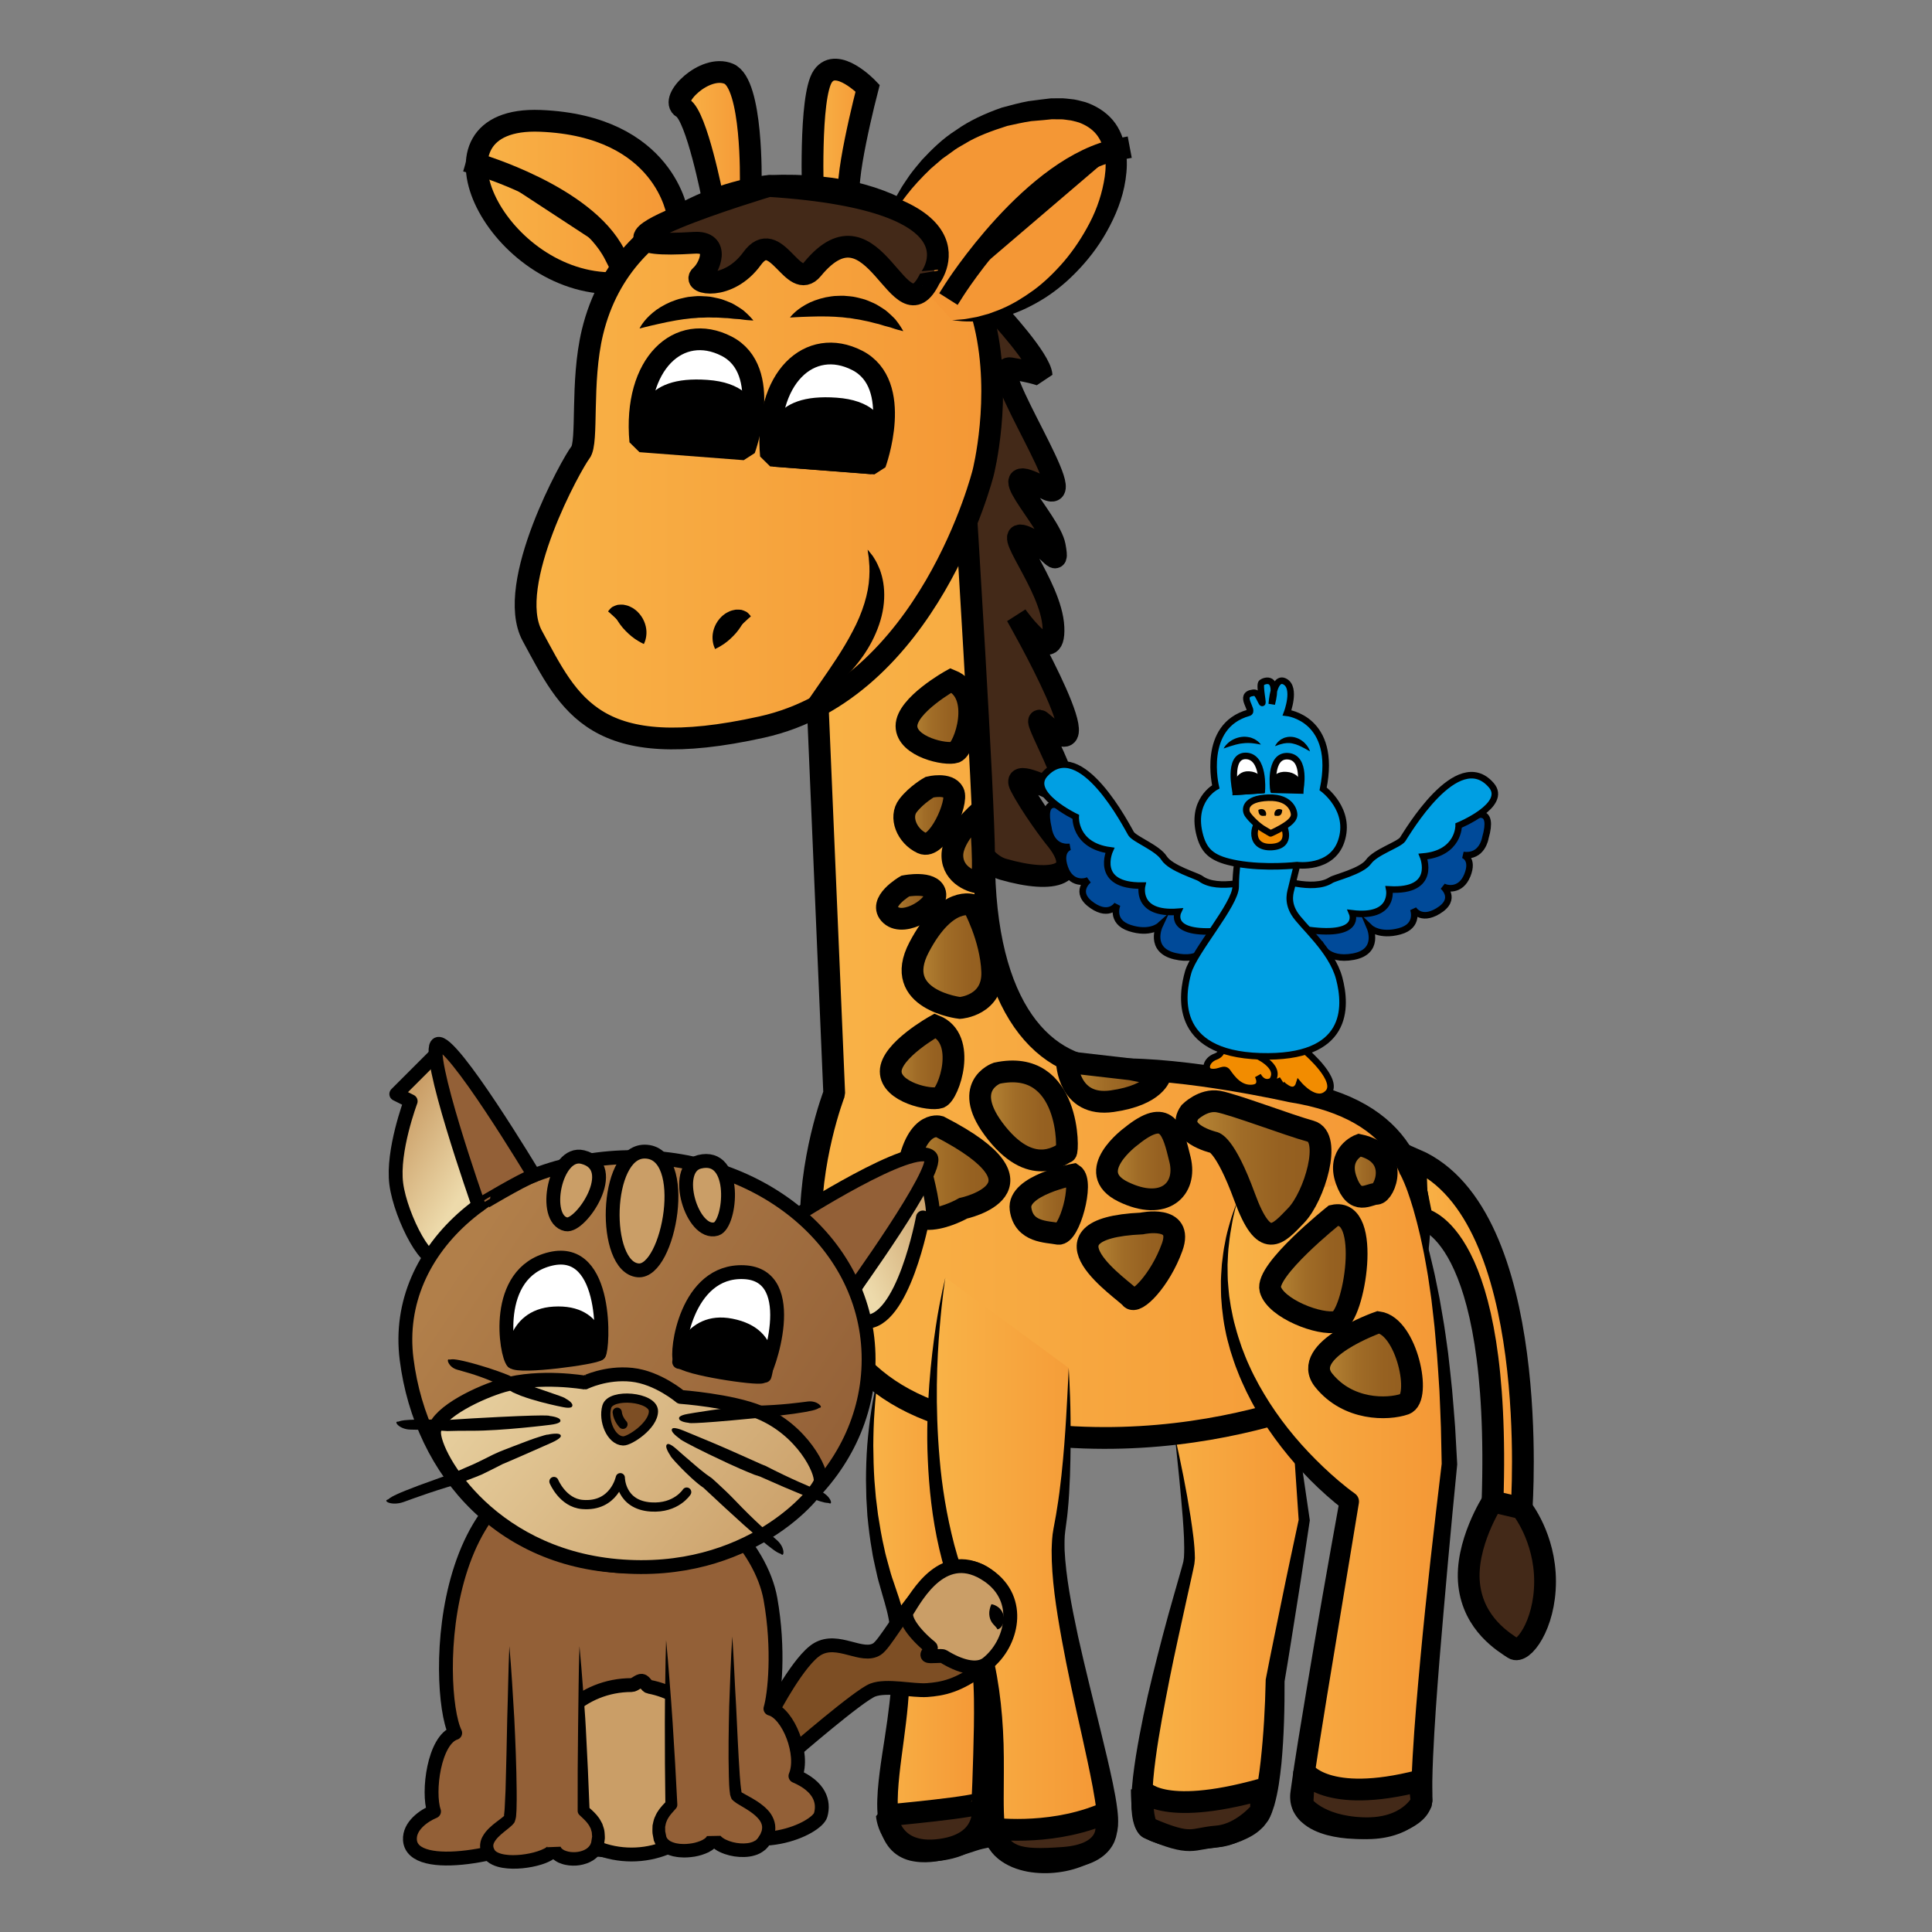 <?xml version="1.0" encoding="utf-8"?>
<!-- Generator: Adobe Illustrator 16.0.0, SVG Export Plug-In . SVG Version: 6.00 Build 0)  -->
<!DOCTYPE svg PUBLIC "-//W3C//DTD SVG 1.1//EN" "http://www.w3.org/Graphics/SVG/1.1/DTD/svg11.dtd">
<svg version="1.1" id="Calque_1" xmlns="http://www.w3.org/2000/svg" xmlns:xlink="http://www.w3.org/1999/xlink" x="0px" y="0px"
	 width="250px" height="250px" viewBox="0 0 250 250" enable-background="new 0 0 250 250" xml:space="preserve">
<rect x="0" y="0" width="250" height="250" fill="#808080" stroke="none"/>
<g>
	<g>
		<linearGradient id="SVGID_1_" gradientUnits="userSpaceOnUse" x1="183.15" y1="172.607" x2="197.061" y2="172.607">
			<stop  offset="0" style="stop-color:#F9B347"/>
			<stop  offset="1" style="stop-color:#F49735"/>
		</linearGradient>
		<path fill="url(#SVGID_1_)" stroke="#000000" stroke-width="2.817" stroke-miterlimit="10" d="M196.894,195.169
			c0,0,2.723-37.99-13.743-45.122l0.148,4.171l0.708,3.479c0,0,10.293,1.473,9.126,36.587"/>
		
			<path fill="#432918" stroke="#000000" stroke-width="2.817" stroke-linecap="square" stroke-linejoin="bevel" stroke-miterlimit="10" d="
			M193.133,194.284c0,0-3.592,5.552-3.027,10.738c0.565,5.186,4.584,7.52,5.751,8.298c1.168,0.778,4.073-2.982,4.073-8.687
			c0-5.705-3.036-9.465-3.036-9.465L193.133,194.284z"/>
		<g>
			<linearGradient id="SVGID_2_" gradientUnits="userSpaceOnUse" x1="147.746" y1="209.389" x2="168.765" y2="209.389">
				<stop  offset="0" style="stop-color:#F9B347"/>
				<stop  offset="1" style="stop-color:#F49735"/>
			</linearGradient>
			<path fill="url(#SVGID_2_)" d="M152.032,185.834c0,0,2.333,13.743,1.815,16.337c-0.52,2.593-8.816,32.246-5.186,34.405
				c3.631,2.158,12.187,1.639,14.262-1.732c2.074-3.371,2.074-17.374,2.074-17.374l3.767-20.745l-1.691-15.817"/>
			<path d="M152.032,185.834c0.777,3.448,1.479,6.913,2.027,10.417c0.257,1.764,0.536,3.488,0.561,5.372
				c-0.021,0.255-0.034,0.523-0.072,0.77l-0.136,0.672l-0.284,1.3l-0.574,2.584c-0.748,3.445-1.532,6.877-2.215,10.324
				c-0.67,3.447-1.355,6.893-1.81,10.338c-0.227,1.717-0.401,3.445-0.428,5.106c-0.013,0.818,0.023,1.655,0.172,2.29
				c0.056,0.305,0.231,0.538,0.142,0.427l-0.026-0.021l-0.096-0.05l0.148,0.074l0.296,0.148l0.293,0.146l0.234,0.078
				c0.582,0.235,1.445,0.416,2.208,0.527c0.796,0.096,1.608,0.157,2.423,0.128c1.624-0.03,3.263-0.301,4.688-0.837
				c0.686-0.284,1.368-0.622,1.78-1.06c0.14-0.095,0.176-0.223,0.277-0.324l0.067-0.079l0.035-0.04
				c0.055-0.097-0.066,0.122-0.05,0.092l0.009-0.019l0.019-0.037l0.146-0.297c0.241-0.432,0.267-0.7,0.389-1.019
				c0.439-1.493,0.682-3.25,0.873-4.948c0.381-3.433,0.579-6.951,0.65-10.427l0.003-0.13l0.017-0.088
				c0.662-3.452,1.394-6.891,2.088-10.336c0.693-3.445,1.453-6.879,2.176-10.319l-0.007,0.204l-0.539-7.941
				c-0.168-2.648-0.315-5.299-0.441-7.952c0.438,2.619,0.854,5.241,1.25,7.865l1.153,7.876l0.012,0.079l-0.02,0.125
				c-0.532,3.475-1.028,6.956-1.59,10.426c-0.562,3.47-1.084,6.945-1.679,10.409l0.02-0.218c0.013,3.58-0.07,7.122-0.403,10.711
				c-0.194,1.804-0.397,3.567-0.932,5.47c-0.169,0.513-0.356,1.108-0.549,1.449l-0.144,0.299l-0.018,0.037l-0.009,0.019
				c0.011-0.018-0.118,0.213-0.072,0.126l-0.066,0.092l-0.135,0.183c-0.188,0.229-0.358,0.51-0.576,0.682
				c-0.825,0.84-1.773,1.291-2.699,1.688c-1.871,0.732-3.774,1.014-5.674,1.031c-1.922-0.002-3.757-0.153-5.771-0.927l-0.386-0.152
				l-0.297-0.151l-0.294-0.151l-0.147-0.075c0.013,0.008-0.16-0.089-0.107-0.062l-0.041-0.027l-0.082-0.058l-0.159-0.121
				c-0.758-0.702-0.881-1.354-1.036-1.894c-0.236-1.09-0.237-2.033-0.222-2.975c0.057-1.868,0.306-3.651,0.581-5.425
				c0.577-3.537,1.31-7.011,2.164-10.453c0.85-3.441,1.741-6.867,2.722-10.263l0.728-2.547l0.358-1.268l0.165-0.617
				c0.038-0.187,0.051-0.36,0.082-0.543c0.099-1.647-0.031-3.44-0.156-5.18C152.767,192.862,152.407,189.348,152.032,185.834z"/>
		</g>
		<g>
			<linearGradient id="SVGID_3_" gradientUnits="userSpaceOnUse" x1="112.565" y1="208.828" x2="127.34" y2="208.828">
				<stop  offset="0" style="stop-color:#F9B347"/>
				<stop  offset="1" style="stop-color:#F49735"/>
			</linearGradient>
			<path fill="url(#SVGID_3_)" d="M113.654,178.054c0,0-3.306,14.301,1.603,28.56c4.084,11.863-2.9,25.768,0.602,31.256
				c2.352,3.688,8.954,0.402,11.02,0c0,0,1.038-18.325,0-22.732c-1.035-4.408,0.462-35.008,0.462-35.008"/>
			<path d="M113.654,178.054c-0.244,1.49-0.389,2.992-0.486,4.493c-0.115,1.5-0.152,3.004-0.165,4.504
				c0.013,1.501,0.049,2.998,0.146,4.491l0.189,2.233l0.276,2.221c0.233,1.473,0.472,2.941,0.813,4.388
				c0.139,0.73,0.355,1.44,0.546,2.156c0.186,0.718,0.39,1.429,0.643,2.125c0.456,1.387,1.006,2.83,1.356,4.403
				c0.351,1.532,0.557,3.09,0.654,4.645c0.193,3.113-0.023,6.207-0.393,9.232c-0.35,3.022-0.865,6.015-1.032,8.905
				c-0.08,1.436-0.045,2.863,0.278,4.06c0.164,0.604,0.387,1.109,0.751,1.525c0.238,0.269,0.671,0.556,1.179,0.666
				c1.049,0.26,2.442,0.064,3.792-0.287c0.683-0.174,1.372-0.393,2.075-0.626c0.725-0.233,1.374-0.479,2.332-0.693l-1.13,1.295
				c0.282-4.78,0.453-9.591,0.543-14.367c0.03-2.378,0.045-4.793-0.172-7.06l-0.268-1.748c-0.087-0.726-0.097-1.291-0.122-1.926
				c-0.036-1.233-0.031-2.448-0.018-3.663c0.041-2.425,0.103-4.84,0.233-7.252c0.124-2.411,0.252-4.82,0.417-7.227
				c0.34-4.813,0.719-9.621,1.246-14.419c0.07,4.825,0.064,9.645,0.095,14.461c0.012,4.814,0.039,9.633,0.16,14.418
				c0.04,1.194,0.087,2.388,0.173,3.561c0.043,0.566,0.101,1.205,0.171,1.674c0.015,0.213,0.113,0.6,0.147,0.823
				c0.06,0.329,0.133,0.669,0.178,0.991c0.308,2.524,0.346,4.937,0.383,7.373c0.034,2.429-0.019,4.849-0.088,7.267
				c-0.071,2.419-0.163,4.828-0.284,7.252l-0.053,1.059l-1.077,0.236c-0.516,0.113-1.285,0.397-1.997,0.619
				c-0.731,0.233-1.483,0.465-2.265,0.656c-1.556,0.361-3.245,0.695-5.154,0.238c-0.955-0.246-1.895-0.745-2.63-1.635
				c-0.613-0.736-1.008-1.653-1.226-2.504c-0.446-1.731-0.391-3.367-0.287-4.934c0.249-3.133,0.83-6.089,1.23-9.052
				c0.404-2.955,0.727-5.897,0.639-8.818c-0.042-1.459-0.185-2.908-0.461-4.327c-0.254-1.386-0.737-2.788-1.141-4.292
				c-0.225-0.736-0.4-1.485-0.555-2.237c-0.161-0.752-0.347-1.497-0.453-2.257c-0.273-1.51-0.452-3.03-0.601-4.551l-0.136-2.286
				l-0.047-2.285c0.002-1.523,0.05-3.044,0.164-4.559C112.467,183.993,112.899,180.981,113.654,178.054z"/>
		</g>
		
			<path fill="#432918" stroke="#000000" stroke-width="2.817" stroke-linecap="square" stroke-linejoin="bevel" stroke-miterlimit="10" d="
			M129.095,40.523c0,0,5.558,5.96,5.687,8.063c0,0-0.771-0.378-4.03-0.928c-3.263-0.551,9.658,18.317,4.542,15.567
			c-8.056-4.331,0.597,4.093,1.192,7.42c0.598,3.326-0.473,0.243-3.694-1.151c-3.696-1.599,3.269,6.104,3.523,11.684
			c0.257,5.581-4.774-1.505-4.774-1.505s12.516,21.866,3.241,13.744c-1.985-1.737,5.564,10.553,1.887,8.95
			c-1.461-0.638-5.68-2.753-4.638-0.699c1.381,2.72,4.202,6.412,4.35,6.588c4.221,4.989,0.064,6.141-6.59,4.222
			c-6.651-1.919-9.465-22.771-9.465-22.771V65.273l7.035-27.761L129.095,40.523"/>
		<linearGradient id="SVGID_4_" gradientUnits="userSpaceOnUse" x1="104.836" y1="124.624" x2="183.674" y2="124.624">
			<stop  offset="0" style="stop-color:#F9B347"/>
			<stop  offset="1" style="stop-color:#F49735"/>
		</linearGradient>
		
			<path fill="url(#SVGID_4_)" stroke="#000000" stroke-width="2.817" stroke-linecap="square" stroke-linejoin="bevel" stroke-miterlimit="10" d="
			M104.836,68.364l3.112,73.126c0,0-13.484,34.749,16.337,42.269c29.822,7.52,53.42-5.705,53.42-5.705s18.93-32.154-10.632-36.822
			c0,0-13.74-3.112-22.818-2.854c-9.077,0.26-16.915-7.778-16.915-27.486c0-7.426-2.534-47.715-2.534-47.715"/>
		<g>
			<linearGradient id="SVGID_5_" gradientUnits="userSpaceOnUse" x1="120.644" y1="203.156" x2="143.34" y2="203.156">
				<stop  offset="0" style="stop-color:#F9B347"/>
				<stop  offset="1" style="stop-color:#F49735"/>
			</linearGradient>
			<path fill="url(#SVGID_5_)" d="M122.332,165.315c0,0-5.187,24.325,2.623,42.146c6.09,13.895,1.988,28.225,4.442,31.324
				c2.965,3.746,12.735,2.544,13.863-2.21c0.994-4.195-7.765-30.058-6.143-38.873c1.359-7.397,1.172-20.687,1.172-20.687"/>
			<path d="M122.332,165.315c0,0-0.394,2.337-0.735,6.452c-0.355,4.106-0.621,10.021-0.008,17.023
				c0.295,3.498,0.891,7.26,1.897,11.116c0.515,1.924,1.148,3.868,1.94,5.787c0.4,0.948,0.853,1.943,1.272,2.97
				c0.427,1.064,0.804,2.123,1.123,3.221c1.321,4.375,1.897,9.082,2.043,13.801c0.067,2.36,0.019,4.733,0.016,7.06
				c0.002,1.159,0.013,2.319,0.13,3.38c0.058,0.524,0.146,1.043,0.285,1.407c0.046,0.159,0.191,0.362,0.149,0.334l0.295,0.331
				c0.065,0.051,0.123,0.1,0.18,0.155c1.334,1.076,3.628,1.411,5.669,1.165c2.042-0.226,4.169-1.11,5.024-2.496
				c0.105-0.169,0.185-0.343,0.251-0.521l0.041-0.136l0.022-0.067l0.011-0.033c-0.039,0.198-0.006,0.024-0.013,0.055l0.059-0.421
				c-0.003-0.271-0.011-0.866-0.079-1.386c-0.12-1.071-0.307-2.185-0.509-3.285c-0.416-2.208-0.898-4.401-1.376-6.562
				c-0.971-4.317-1.904-8.515-2.632-12.539s-1.322-7.869-1.306-11.533c0.03-0.921,0.057-1.822,0.231-2.725
				c0.14-0.845,0.326-1.659,0.432-2.438c0.262-1.559,0.45-3.083,0.606-4.505c0.306-2.852,0.48-5.355,0.604-7.418
				c0.244-4.126,0.336-6.492,0.337-6.492c0,0,0.031,0.591,0.089,1.699c0.049,1.107,0.133,2.734,0.148,4.807
				c0.023,2.072,0.027,4.59-0.075,7.484c-0.06,1.451-0.127,2.982-0.298,4.626c-0.072,0.829-0.213,1.642-0.31,2.477
				c-0.114,0.772-0.1,1.615-0.086,2.464c0.167,3.435,0.887,7.192,1.732,11.131c0.871,3.942,1.924,8.081,2.968,12.394
				c0.526,2.156,1.058,4.354,1.534,6.618c0.231,1.138,0.459,2.284,0.599,3.503c0.067,0.626,0.131,1.188,0.078,2.074l-0.059,0.44
				l-0.029,0.162l-0.02,0.07l-0.041,0.141l-0.084,0.281c-0.129,0.369-0.294,0.724-0.493,1.052c-0.809,1.319-2.011,2.167-3.217,2.759
				c-1.223,0.575-2.502,0.923-3.801,1.084c-1.298,0.168-2.622,0.148-3.949-0.085c-1.319-0.255-2.674-0.727-3.86-1.709l-0.471-0.445
				l-0.292-0.334c-0.389-0.509-0.52-0.83-0.673-1.228c-0.266-0.749-0.351-1.41-0.423-2.057c-0.131-1.288-0.126-2.491-0.123-3.687
				c0.021-2.382,0.082-4.699,0.034-6.991c-0.048-4.575-0.509-9.049-1.667-13.194c-0.28-1.035-0.618-2.058-0.962-3.027
				c-0.369-1.003-0.777-1.985-1.174-3.016c-0.769-2.05-1.364-4.103-1.834-6.118c-0.933-4.036-1.317-7.927-1.473-11.5
				c-0.172-3.578-0.015-6.855,0.192-9.742c0.215-2.889,0.529-5.391,0.834-7.442c0.302-2.053,0.642-3.647,0.867-4.733
				C122.199,165.893,122.332,165.315,122.332,165.315z"/>
		</g>
		<g>
			<linearGradient id="SVGID_6_" gradientUnits="userSpaceOnUse" x1="158.424" y1="194.284" x2="187.559" y2="194.284">
				<stop  offset="0" style="stop-color:#F9B347"/>
				<stop  offset="1" style="stop-color:#F49735"/>
			</linearGradient>
			<path fill="url(#SVGID_6_)" d="M181.205,151.992c0,0,5.575,8.688,6.354,37.472c0,0-3.886,34.748-3.552,43.176
				c0.195,4.916-16.345,5.751-15.639-0.518c0.646-5.725,6.225-37.824,6.225-37.824s-22.3-15.727-14.521-38.805"/>
			<path d="M181.205,151.992c0.844,1.358,1.441,2.854,2.02,4.346c0.55,1.504,1.029,3.035,1.438,4.583
				c0.214,0.772,0.418,1.548,0.593,2.329c0.18,0.78,0.381,1.558,0.53,2.344l0.479,2.355l0.41,2.368
				c0.286,1.578,0.481,3.168,0.709,4.755c0.179,1.591,0.358,3.184,0.518,4.778c0.129,1.596,0.275,3.191,0.39,4.789l0.268,4.797
				c0.001,0.033,0.001,0.066-0.002,0.099l-0.004,0.04c-0.837,8.393-1.582,16.803-2.282,25.201
				c-0.334,4.199-0.647,8.404-0.834,12.589c-0.058,1.049-0.069,2.084-0.096,3.123c-0.016,0.521,0.011,1.019,0.01,1.529l0.004,0.84
				c-0.021,0.504-0.137,0.919-0.308,1.303c-0.351,0.775-0.897,1.309-1.431,1.721c-0.542,0.403-1.102,0.702-1.661,0.94
				c-1.121,0.478-2.249,0.747-3.38,0.924c-2.263,0.328-4.546,0.312-6.855-0.284c-1.145-0.322-2.34-0.78-3.396-1.772
				c-0.517-0.494-0.978-1.164-1.202-1.929c-0.118-0.379-0.171-0.773-0.178-1.152c-0.016-0.374,0.047-0.786,0.079-1.003
				c0.558-4.171,1.296-8.407,1.974-12.556c1.383-8.338,2.846-16.654,4.354-24.967l0.516,1.246c-0.817-0.606-1.516-1.204-2.237-1.839
				c-0.713-0.628-1.396-1.286-2.069-1.952c-1.332-1.347-2.578-2.774-3.74-4.268c-1.161-1.494-2.232-3.059-3.195-4.689
				c-0.481-0.815-0.925-1.652-1.339-2.505c-0.402-0.857-0.805-1.715-1.137-2.603c-0.362-0.875-0.645-1.781-0.934-2.681
				c-0.256-0.912-0.513-1.821-0.679-2.754c-0.196-0.924-0.307-1.865-0.412-2.801l-0.11-1.408c-0.024-0.47-0.018-0.941-0.027-1.411
				c-0.033-0.938,0.066-1.877,0.119-2.81c0.122-0.929,0.2-1.86,0.406-2.772c0.149-0.922,0.401-1.82,0.661-2.712
				c0.241-0.896,0.604-1.757,0.897-2.631c-0.206,0.904-0.477,1.787-0.625,2.697c-0.164,0.907-0.323,1.811-0.409,2.725
				c-0.135,0.907-0.142,1.825-0.192,2.735c0.018,0.912-0.012,1.825,0.09,2.73c0.044,0.453,0.071,0.906,0.128,1.356l0.208,1.345
				c0.169,0.89,0.342,1.779,0.597,2.647c0.229,0.874,0.506,1.733,0.801,2.586c0.323,0.843,0.637,1.688,1.028,2.502
				c0.36,0.826,0.789,1.622,1.215,2.415c0.438,0.788,0.906,1.558,1.389,2.319c0.978,1.515,2.056,2.965,3.218,4.345
				c1.16,1.382,2.41,2.688,3.714,3.932c0.655,0.617,1.318,1.228,2.006,1.805c0.678,0.571,1.403,1.155,2.081,1.635
				c0.408,0.287,0.593,0.773,0.518,1.235l-0.002,0.011l-4.124,24.982c-0.665,4.187-1.362,8.273-1.905,12.475
				c-0.042,0.305-0.059,0.419-0.051,0.573c0.003,0.147,0.023,0.281,0.064,0.406c0.07,0.251,0.218,0.487,0.458,0.724
				c0.481,0.476,1.299,0.858,2.176,1.099c1.779,0.479,3.807,0.529,5.713,0.257c0.953-0.141,1.894-0.368,2.719-0.717
				c0.819-0.327,1.536-0.862,1.695-1.268c0.047-0.097,0.063-0.201,0.072-0.224l0-0.743c0-0.545-0.014-1.104,0.007-1.637
				c0.041-1.071,0.068-2.146,0.14-3.205c0.245-4.249,0.614-8.462,1.004-12.675c0.778-8.424,1.754-16.814,2.759-25.209l-0.006,0.139
				l-0.101-4.762c-0.049-1.586-0.13-3.171-0.193-4.758c-0.094-1.584-0.207-3.167-0.32-4.75c-0.166-1.577-0.25-3.166-0.451-4.74
				l-0.273-2.365l-0.342-2.356c-0.103-0.788-0.259-1.565-0.393-2.348c-0.129-0.784-0.288-1.562-0.457-2.337
				c-0.154-0.78-0.338-1.552-0.533-2.321c-0.179-0.774-0.411-1.532-0.615-2.302C182.42,154.935,181.942,153.408,181.205,151.992z"/>
		</g>
		
			<path fill="#432918" stroke="#000000" stroke-width="2.817" stroke-linecap="square" stroke-linejoin="bevel" stroke-miterlimit="10" d="
			M168.765,229.239c0,0,2.791,4.309,14.908,1.196l0.283,2.754c0,0-1.674,3.594-7.597,3.379c-5.923-0.216-7.829-3.034-7.829-3.034
			L168.765,229.239z"/>
		
			<path fill="#432918" stroke="#000000" stroke-width="2.817" stroke-linecap="square" stroke-linejoin="bevel" stroke-miterlimit="10" d="
			M147.745,231.563c0,0,2.288,3.657,15.438,0v2.778c0,0-2.438,3.032-5.695,3.294c-3.342,0.27-3.187,1.368-8.826-1.06
			C147.745,236.182,147.745,231.563,147.745,231.563z"/>
		
			<path fill="#432918" stroke="#000000" stroke-width="2.817" stroke-linecap="square" stroke-linejoin="bevel" stroke-miterlimit="10" d="
			M128.121,236.576c0,0,7.278,1.063,14.188-1.667c0,0,0.413,0.509,0.71,0.935c0.296,0.425,0.703,4.112-5.374,4.56
			C131.569,240.852,129.856,240.36,128.121,236.576z"/>
		
			<path fill="#432918" stroke="#000000" stroke-width="2.817" stroke-linecap="square" stroke-linejoin="bevel" stroke-miterlimit="10" d="
			M127.099,233.189c-0.022,0.608-12.34,1.72-12.34,1.72s0.397,5.362,7.005,4.438C128.369,238.421,127.099,233.189,127.099,233.189z"
			/>
		<linearGradient id="SVGID_7_" gradientUnits="userSpaceOnUse" x1="153.523" y1="151.071" x2="170.879" y2="151.071">
			<stop  offset="0" style="stop-color:#BD8B38"/>
			<stop  offset="0.128" style="stop-color:#B28032"/>
			<stop  offset="0.411" style="stop-color:#A06C27"/>
			<stop  offset="0.7" style="stop-color:#966121"/>
			<stop  offset="1" style="stop-color:#925D1F"/>
		</linearGradient>
		<path fill="url(#SVGID_7_)" stroke="#000000" stroke-width="2.817" stroke-miterlimit="10" d="M153.977,143.903
			c0,0,1.706-1.705,3.667-1.365c1.963,0.342,9.126,3.07,11.94,3.838c2.813,0.769,0.512,8.444-1.877,10.917
			c-2.387,2.473-4.093,4.605-6.651-2.389c-2.56-6.992-4.009-7.078-4.009-7.078S152.016,146.632,153.977,143.903z"/>
		<linearGradient id="SVGID_8_" gradientUnits="userSpaceOnUse" x1="164.343" y1="164.165" x2="175.547" y2="164.165">
			<stop  offset="0" style="stop-color:#BD8B38"/>
			<stop  offset="0.128" style="stop-color:#B28032"/>
			<stop  offset="0.411" style="stop-color:#A06C27"/>
			<stop  offset="0.7" style="stop-color:#966121"/>
			<stop  offset="1" style="stop-color:#925D1F"/>
		</linearGradient>
		<path fill="url(#SVGID_8_)" stroke="#000000" stroke-width="2.817" stroke-miterlimit="10" d="M172.568,157.293
			c0,0-8.869,7.078-8.188,9.552c0.683,2.474,6.389,4.691,8.609,4.18C175.212,170.512,177.601,156.185,172.568,157.293z"/>
		<linearGradient id="SVGID_9_" gradientUnits="userSpaceOnUse" x1="173.901" y1="151.516" x2="179.435" y2="151.516">
			<stop  offset="0" style="stop-color:#BD8B38"/>
			<stop  offset="0.128" style="stop-color:#B28032"/>
			<stop  offset="0.411" style="stop-color:#A06C27"/>
			<stop  offset="0.7" style="stop-color:#966121"/>
			<stop  offset="1" style="stop-color:#925D1F"/>
		</linearGradient>
		<path fill="url(#SVGID_9_)" stroke="#000000" stroke-width="2.817" stroke-miterlimit="10" d="M175.895,148.168
			c0,0-2.898,1.108-1.705,4.521c1.192,3.411,2.899,1.791,3.923,1.791S181.356,149.335,175.895,148.168z"/>
		<linearGradient id="SVGID_10_" gradientUnits="userSpaceOnUse" x1="170.686" y1="176.602" x2="182.715" y2="176.602">
			<stop  offset="0" style="stop-color:#BD8B38"/>
			<stop  offset="0.128" style="stop-color:#B28032"/>
			<stop  offset="0.411" style="stop-color:#A06C27"/>
			<stop  offset="0.7" style="stop-color:#966121"/>
			<stop  offset="1" style="stop-color:#925D1F"/>
		</linearGradient>
		<path fill="url(#SVGID_10_)" stroke="#000000" stroke-width="2.817" stroke-miterlimit="10" d="M178.369,171.099
			c0,0-10.234,3.592-7.079,7.516s8.271,3.839,10.489,3.07C183.997,180.917,182.036,171.599,178.369,171.099z"/>
		<linearGradient id="SVGID_11_" gradientUnits="userSpaceOnUse" x1="140.731" y1="163.14" x2="151.946" y2="163.14">
			<stop  offset="0" style="stop-color:#BD8B38"/>
			<stop  offset="0.128" style="stop-color:#B28032"/>
			<stop  offset="0.411" style="stop-color:#A06C27"/>
			<stop  offset="0.7" style="stop-color:#966121"/>
			<stop  offset="1" style="stop-color:#925D1F"/>
		</linearGradient>
		<path fill="url(#SVGID_11_)" stroke="#000000" stroke-width="2.817" stroke-miterlimit="10" d="M147.745,158.317
			c0,0,5.465-1.194,3.929,3.069c-1.535,4.265-4.69,7.505-5.373,6.567C145.618,167.016,133.24,158.99,147.745,158.317z"/>
		<linearGradient id="SVGID_12_" gradientUnits="userSpaceOnUse" x1="143.242" y1="150.233" x2="152.867" y2="150.233">
			<stop  offset="0" style="stop-color:#BD8B38"/>
			<stop  offset="0.128" style="stop-color:#B28032"/>
			<stop  offset="0.411" style="stop-color:#A06C27"/>
			<stop  offset="0.7" style="stop-color:#966121"/>
			<stop  offset="1" style="stop-color:#925D1F"/>
		</linearGradient>
		<path fill="url(#SVGID_12_)" stroke="#000000" stroke-width="2.817" stroke-miterlimit="10" d="M146.339,147.059
			c0,0-6.263,4.605-0.976,7.164s8.271-0.333,7.332-4.176C151.759,146.206,151.067,143.222,146.339,147.059z"/>
		<linearGradient id="SVGID_13_" gradientUnits="userSpaceOnUse" x1="132.041" y1="155.825" x2="139.369" y2="155.825">
			<stop  offset="0" style="stop-color:#BD8B38"/>
			<stop  offset="0.128" style="stop-color:#B28032"/>
			<stop  offset="0.411" style="stop-color:#A06C27"/>
			<stop  offset="0.7" style="stop-color:#966121"/>
			<stop  offset="1" style="stop-color:#925D1F"/>
		</linearGradient>
		<path fill="url(#SVGID_13_)" stroke="#000000" stroke-width="2.817" stroke-miterlimit="10" d="M138.893,151.992
			c0,0-7.262,1.378-6.834,4.447c0.427,3.07,3.412,2.923,4.861,3.21S140.268,152.916,138.893,151.992z"/>
		<linearGradient id="SVGID_14_" gradientUnits="userSpaceOnUse" x1="126.827" y1="144.4" x2="138.062" y2="144.4">
			<stop  offset="0" style="stop-color:#BD8B38"/>
			<stop  offset="0.128" style="stop-color:#B28032"/>
			<stop  offset="0.411" style="stop-color:#A06C27"/>
			<stop  offset="0.7" style="stop-color:#966121"/>
			<stop  offset="1" style="stop-color:#925D1F"/>
		</linearGradient>
		<path fill="url(#SVGID_14_)" stroke="#000000" stroke-width="2.817" stroke-miterlimit="10" d="M128.987,138.872
			c0,0-4.86,1.704,0,7.76c4.863,6.057,8.614,2.475,8.956,2.475C138.284,149.106,138.54,136.826,128.987,138.872z"/>
		<linearGradient id="SVGID_15_" gradientUnits="userSpaceOnUse" x1="117.146" y1="151.738" x2="129.327" y2="151.738">
			<stop  offset="0" style="stop-color:#BD8B38"/>
			<stop  offset="0.128" style="stop-color:#B28032"/>
			<stop  offset="0.411" style="stop-color:#A06C27"/>
			<stop  offset="0.7" style="stop-color:#966121"/>
			<stop  offset="1" style="stop-color:#925D1F"/>
		</linearGradient>
		<path fill="url(#SVGID_15_)" stroke="#000000" stroke-width="2.817" stroke-miterlimit="10" d="M121.569,145.779
			c0,0-3.412-1.022-4.35,7.165c-0.939,8.187,7.418,3.41,7.418,3.41S137.006,153.711,121.569,145.779z"/>
		<linearGradient id="SVGID_16_" gradientUnits="userSpaceOnUse" x1="115.257" y1="137.424" x2="123.382" y2="137.424">
			<stop  offset="0" style="stop-color:#BD8B38"/>
			<stop  offset="0.128" style="stop-color:#B28032"/>
			<stop  offset="0.411" style="stop-color:#A06C27"/>
			<stop  offset="0.7" style="stop-color:#966121"/>
			<stop  offset="1" style="stop-color:#925D1F"/>
		</linearGradient>
		<path fill="url(#SVGID_16_)" stroke="#000000" stroke-width="2.817" stroke-miterlimit="10" d="M121.015,132.73
			c0,0-5.758,3.208-5.758,5.911s5.116,3.812,6.313,3.386C122.763,141.601,125.236,134.437,121.015,132.73z"/>
		<linearGradient id="SVGID_17_" gradientUnits="userSpaceOnUse" x1="138.061" y1="139.996" x2="150.139" y2="139.996">
			<stop  offset="0" style="stop-color:#BD8B38"/>
			<stop  offset="0.128" style="stop-color:#B28032"/>
			<stop  offset="0.411" style="stop-color:#A06C27"/>
			<stop  offset="0.7" style="stop-color:#966121"/>
			<stop  offset="1" style="stop-color:#925D1F"/>
		</linearGradient>
		<path fill="url(#SVGID_17_)" stroke="#000000" stroke-width="2.817" stroke-miterlimit="10" d="M138.062,137.423
			c0,0,0.137,5.879,5.853,5.071c5.713-0.809,6.225-3.366,6.225-3.366l-3.8-0.754L138.062,137.423z"/>
		<linearGradient id="SVGID_18_" gradientUnits="userSpaceOnUse" x1="118.076" y1="123.721" x2="128.397" y2="123.721">
			<stop  offset="0" style="stop-color:#BD8B38"/>
			<stop  offset="0.128" style="stop-color:#B28032"/>
			<stop  offset="0.411" style="stop-color:#A06C27"/>
			<stop  offset="0.7" style="stop-color:#966121"/>
			<stop  offset="1" style="stop-color:#925D1F"/>
		</linearGradient>
		<path fill="url(#SVGID_18_)" stroke="#000000" stroke-width="2.817" stroke-miterlimit="10" d="M125.893,117.124
			c0,0-3.383-1.365-6.965,5.459c-3.582,6.821,5.288,7.846,5.288,7.846s4.344-0.296,4.176-4.711
			C128.225,121.303,125.893,117.124,125.893,117.124z"/>
		<linearGradient id="SVGID_19_" gradientUnits="userSpaceOnUse" x1="114.765" y1="116.698" x2="121.038" y2="116.698">
			<stop  offset="0" style="stop-color:#BD8B38"/>
			<stop  offset="0.128" style="stop-color:#B28032"/>
			<stop  offset="0.411" style="stop-color:#A06C27"/>
			<stop  offset="0.7" style="stop-color:#966121"/>
			<stop  offset="1" style="stop-color:#925D1F"/>
		</linearGradient>
		<path fill="url(#SVGID_19_)" stroke="#000000" stroke-width="2.817" stroke-miterlimit="10" d="M117.146,114.65
			c0,0-3.68,2.133-1.889,3.752c1.79,1.621,6.14-1.192,5.758-2.813C120.63,113.968,117.146,114.65,117.146,114.65z"/>
		<linearGradient id="SVGID_20_" gradientUnits="userSpaceOnUse" x1="123.237" y1="109.618" x2="127.182" y2="109.618">
			<stop  offset="0" style="stop-color:#BD8B38"/>
			<stop  offset="0.128" style="stop-color:#B28032"/>
			<stop  offset="0.411" style="stop-color:#A06C27"/>
			<stop  offset="0.7" style="stop-color:#966121"/>
			<stop  offset="1" style="stop-color:#925D1F"/>
		</linearGradient>
		<path fill="url(#SVGID_20_)" stroke="#000000" stroke-width="2.817" stroke-miterlimit="10" d="M126.828,105.013
			c0,0-3.631,3.07-3.591,5.715c0.036,2.645,2.795,3.496,3.591,3.496C127.623,114.224,126.828,105.013,126.828,105.013z"/>
		<linearGradient id="SVGID_21_" gradientUnits="userSpaceOnUse" x1="117.008" y1="105.461" x2="123.483" y2="105.461">
			<stop  offset="0" style="stop-color:#BD8B38"/>
			<stop  offset="0.128" style="stop-color:#B28032"/>
			<stop  offset="0.411" style="stop-color:#A06C27"/>
			<stop  offset="0.7" style="stop-color:#966121"/>
			<stop  offset="1" style="stop-color:#925D1F"/>
		</linearGradient>
		<path fill="url(#SVGID_21_)" stroke="#000000" stroke-width="2.817" stroke-miterlimit="10" d="M120.288,101.858
			c0,0,2.434-0.598,3.094,0.682s-2.048,7.506-4.063,6.567c-2.015-0.939-2.952-3.392-1.83-4.852
			C118.608,102.797,120.288,101.858,120.288,101.858z"/>
		<linearGradient id="SVGID_22_" gradientUnits="userSpaceOnUse" x1="117.297" y1="92.731" x2="125.422" y2="92.731">
			<stop  offset="0" style="stop-color:#BD8B38"/>
			<stop  offset="0.128" style="stop-color:#B28032"/>
			<stop  offset="0.411" style="stop-color:#A06C27"/>
			<stop  offset="0.7" style="stop-color:#966121"/>
			<stop  offset="1" style="stop-color:#925D1F"/>
		</linearGradient>
		<path fill="url(#SVGID_22_)" stroke="#000000" stroke-width="2.817" stroke-miterlimit="10" d="M123.055,88.039
			c0,0-5.758,3.206-5.758,5.91c0,2.703,5.116,3.812,6.313,3.386C124.804,96.908,127.276,89.744,123.055,88.039z"/>
		<linearGradient id="SVGID_23_" gradientUnits="userSpaceOnUse" x1="61.679" y1="26.133" x2="87.682" y2="26.133">
			<stop  offset="0" style="stop-color:#F9B347"/>
			<stop  offset="1" style="stop-color:#F49735"/>
		</linearGradient>
		<path fill="url(#SVGID_23_)" stroke="#000000" stroke-width="2.817" stroke-miterlimit="10" d="M87.682,27.763
			c0,0-1.557-11.478-17.764-12.125c-16.207-0.648-5.964,20.615,8.882,21.004"/>
		<linearGradient id="SVGID_24_" gradientUnits="userSpaceOnUse" x1="105.135" y1="17.469" x2="112.272" y2="17.469">
			<stop  offset="0" style="stop-color:#F9B347"/>
			<stop  offset="1" style="stop-color:#F49735"/>
		</linearGradient>
		<path fill="url(#SVGID_24_)" stroke="#000000" stroke-width="2.817" stroke-miterlimit="10" d="M105.21,25.934
			c0,0-0.539-13.483,1.275-16.077c1.816-2.593,5.786,1.557,5.786,1.557s-3.451,13.224-2.155,14.521"/>
		<linearGradient id="SVGID_25_" gradientUnits="userSpaceOnUse" x1="87.922" y1="17.47" x2="97.151" y2="17.47">
			<stop  offset="0" style="stop-color:#F9B347"/>
			<stop  offset="1" style="stop-color:#F49735"/>
		</linearGradient>
		<path fill="url(#SVGID_25_)" stroke="#000000" stroke-width="2.817" stroke-miterlimit="10" d="M92.219,25.621
			c0,0-2.073-10.632-3.89-11.67c-1.814-1.036,2.853-5.705,5.964-4.407c3.112,1.296,2.853,14.002,2.853,14.002"/>
		
			<path fill="#432918" stroke="#000000" stroke-width="2.817" stroke-linecap="square" stroke-linejoin="bevel" stroke-miterlimit="10" d="
			M131.54,40.921"/>
		<linearGradient id="SVGID_26_" gradientUnits="userSpaceOnUse" x1="68.013" y1="59.789" x2="128.392" y2="59.789">
			<stop  offset="0" style="stop-color:#F9B347"/>
			<stop  offset="1" style="stop-color:#F49735"/>
		</linearGradient>
		<path fill="url(#SVGID_26_)" stroke="#000000" stroke-width="2.817" stroke-miterlimit="10" d="M99.48,24.065
			c0,0-18.664,1.612-22.82,18.93c-1.555,6.482-0.52,14.262-1.555,15.559c-1.039,1.297-9.845,17.055-6.225,23.728
			c4.854,8.945,8.039,16.596,29.691,11.799s28.654-32.934,28.654-32.934S137.08,22.509,99.48,24.065z"/>
		
			<path fill="#FFFFFF" stroke="#000000" stroke-width="2.817" stroke-linecap="square" stroke-linejoin="bevel" stroke-miterlimit="10" d="
			M82.854,57.106l13.489,1.037c0,0,3.755-10.242-2.34-13.354C87.91,41.678,81.944,46.993,82.854,57.106z"/>
		
			<path fill="#FFFFFF" stroke="#000000" stroke-width="2.817" stroke-linecap="square" stroke-linejoin="bevel" stroke-miterlimit="10" d="
			M99.762,58.948l13.491,1.036c0,0,3.753-10.242-2.34-13.354C104.817,43.518,98.854,48.835,99.762,58.948z"/>
		<path stroke="#000000" stroke-width="2.817" stroke-linecap="square" stroke-linejoin="bevel" stroke-miterlimit="10" d="
			M100.182,58.979l12.635,0.973c0,0,3.218-6.525-4.665-7.087C100.27,52.303,100.799,56.746,100.182,58.979z"/>
		<path stroke="#000000" stroke-width="2.817" stroke-linecap="square" stroke-linejoin="bevel" stroke-miterlimit="10" d="
			M83.482,56.679l12.635,0.972c0,0,3.217-6.523-4.665-7.087C83.568,50.001,84.099,54.446,83.482,56.679z"/>
		<g>
			<path d="M92.538,83.976c0,0,1.628-4.989,4.612-4.222"/>
			<path d="M92.538,83.976c0,0-0.083-0.138-0.16-0.375c-0.081-0.236-0.157-0.568-0.175-0.955c-0.04-0.769,0.207-1.75,0.895-2.563
				c0.17-0.197,0.359-0.393,0.587-0.555c0.199-0.176,0.472-0.305,0.714-0.42c0.247-0.115,0.542-0.17,0.787-0.217
				c0.271-0.021,0.53-0.005,0.75,0.023c0.231,0.059,0.429,0.147,0.589,0.228c0.161,0.064,0.28,0.209,0.374,0.291
				c0.184,0.187,0.253,0.32,0.253,0.32s-0.119,0.086-0.328,0.235c-0.092,0.072-0.196,0.132-0.295,0.23
				c-0.084,0.089-0.179,0.189-0.283,0.299c-0.074,0.102-0.153,0.212-0.238,0.328c-0.074,0.133-0.146,0.22-0.222,0.341
				c-0.076,0.127-0.157,0.219-0.248,0.351l-0.292,0.367c-0.217,0.239-0.456,0.509-0.728,0.747c-0.262,0.25-0.557,0.477-0.84,0.676
				c-0.291,0.193-0.563,0.358-0.779,0.471C92.688,83.91,92.538,83.976,92.538,83.976z"/>
		</g>
		<g>
			<path d="M83.313,83.33c0,0-1.629-4.989-4.615-4.221"/>
			<path d="M83.313,83.33c0,0-0.15-0.065-0.361-0.177c-0.215-0.112-0.488-0.277-0.779-0.471c-0.283-0.199-0.578-0.426-0.84-0.676
				c-0.272-0.238-0.511-0.507-0.728-0.747l-0.292-0.367c-0.091-0.132-0.172-0.223-0.249-0.351c-0.077-0.121-0.148-0.207-0.223-0.34
				c-0.084-0.117-0.164-0.228-0.238-0.329c-0.104-0.108-0.198-0.209-0.283-0.298c-0.099-0.099-0.203-0.159-0.295-0.23
				c-0.209-0.149-0.328-0.235-0.328-0.235s0.069-0.134,0.253-0.32c0.093-0.082,0.212-0.228,0.374-0.292
				c0.16-0.079,0.358-0.168,0.589-0.228c0.22-0.027,0.479-0.045,0.75-0.023c0.245,0.047,0.54,0.102,0.787,0.217
				c0.242,0.115,0.516,0.244,0.715,0.42c0.228,0.161,0.417,0.356,0.587,0.555c0.688,0.812,0.936,1.794,0.896,2.563
				c-0.018,0.386-0.094,0.719-0.175,0.955C83.397,83.192,83.313,83.33,83.313,83.33z"/>
		</g>
		<g>
			<path d="M82.76,42.505c0,0,0.106-0.254,0.379-0.631c0.269-0.381,0.701-0.891,1.313-1.399c0.605-0.52,1.407-1.005,2.332-1.405
				c0.47-0.176,0.957-0.377,1.48-0.477c0.26-0.056,0.521-0.128,0.787-0.169l0.809-0.083c0.541-0.061,1.087-0.018,1.619,0.014
				c0.533,0.021,1.046,0.171,1.539,0.269c0.493,0.108,0.942,0.319,1.369,0.48c0.43,0.155,0.794,0.408,1.135,0.61
				c0.333,0.219,0.642,0.4,0.876,0.633c0.246,0.208,0.443,0.414,0.605,0.577c0.323,0.33,0.482,0.543,0.482,0.543
				s-0.282,0.001-0.73-0.04c-0.224-0.022-0.495-0.041-0.787-0.091c-0.289-0.059-0.641-0.04-0.992-0.082
				c-0.357-0.024-0.724-0.103-1.124-0.097c-0.396-0.006-0.798-0.069-1.217-0.065c-0.42,0.016-0.842-0.032-1.273-0.007
				c-0.43,0.036-0.865-0.004-1.298,0.064c-0.436,0.018-0.868,0.064-1.296,0.124c-0.432,0.035-0.849,0.131-1.268,0.181
				c-0.822,0.154-1.62,0.299-2.311,0.468c-0.701,0.148-1.299,0.304-1.734,0.409C83.014,42.441,82.76,42.505,82.76,42.505z"/>
		</g>
		<g>
			<path d="M102.224,41.089c0,0,0.152-0.229,0.492-0.548c0.336-0.323,0.856-0.742,1.554-1.126c0.693-0.396,1.571-0.722,2.555-0.94
				c0.495-0.083,1.011-0.189,1.544-0.188c0.266-0.005,0.535-0.026,0.805-0.017l0.81,0.07c0.542,0.043,1.07,0.188,1.587,0.319
				c0.52,0.121,0.996,0.365,1.461,0.555c0.463,0.199,0.865,0.491,1.253,0.73c0.393,0.233,0.703,0.551,0.999,0.813
				c0.286,0.277,0.555,0.514,0.741,0.786c0.202,0.251,0.357,0.491,0.486,0.682c0.255,0.385,0.371,0.624,0.371,0.624
				s-0.277-0.052-0.709-0.177c-0.215-0.064-0.478-0.134-0.755-0.238c-0.273-0.111-0.622-0.159-0.958-0.268
				c-0.346-0.091-0.691-0.237-1.085-0.308c-0.389-0.08-0.771-0.218-1.183-0.293c-0.415-0.064-0.821-0.19-1.249-0.247
				c-0.429-0.046-0.849-0.167-1.286-0.182c-0.431-0.065-0.864-0.102-1.296-0.123c-0.431-0.047-0.859-0.031-1.279-0.062
				c-0.837-0.005-1.647-0.013-2.358,0.022c-0.716,0.014-1.333,0.053-1.78,0.074C102.485,41.074,102.224,41.089,102.224,41.089z"/>
		</g>
		<g>
			<path fill="#F49735" d="M113.742,31.066c0,0,4.927-16.077,22.302-16.985c17.372-0.907,5.186,28.395-12.836,27.357"/>
			<path d="M113.742,31.066c0,0,0.062-0.285,0.214-0.815c0.161-0.525,0.387-1.308,0.794-2.257c0.394-0.955,0.921-2.104,1.675-3.344
				c0.345-0.642,0.812-1.259,1.26-1.945c0.477-0.664,1.035-1.325,1.617-2.016c1.232-1.311,2.636-2.727,4.411-3.851
				c1.711-1.22,3.747-2.154,5.919-2.913c1.106-0.293,2.239-0.609,3.398-0.829c0.585-0.077,1.174-0.153,1.766-0.23l0.892-0.105
				l0.224-0.025l0.056-0.007l0.129-0.002l0.107-0.001l0.43-0.003l0.862-0.005c0.306,0.01,0.669,0.062,1.001,0.095
				c0.692,0.045,1.334,0.245,1.989,0.416c1.295,0.443,2.573,1.203,3.517,2.323c0.949,1.124,1.426,2.509,1.653,3.825
				c0.239,1.334,0.174,2.64-0.013,3.88c-0.37,2.492-1.319,4.735-2.442,6.734c-1.123,2.01-2.504,3.756-3.964,5.247
				c-1.457,1.496-3.017,2.729-4.584,3.651c-1.56,0.931-3.088,1.608-4.5,2.013c-0.697,0.222-1.376,0.346-1.989,0.48
				c-0.63,0.072-1.201,0.156-1.718,0.197c-1.043,0.043-1.852,0.018-2.401-0.06c-0.546-0.054-0.838-0.082-0.838-0.082
				s0.292-0.024,0.839-0.071c0.272-0.031,0.607-0.034,0.996-0.104c0.386-0.069,0.83-0.149,1.327-0.239
				c0.49-0.114,1.023-0.278,1.602-0.434c0.561-0.228,1.185-0.405,1.811-0.701c1.271-0.546,2.606-1.357,3.97-2.343
				c1.359-0.999,2.681-2.274,3.935-3.729c1.244-1.466,2.375-3.158,3.329-5c0.959-1.839,1.635-3.889,1.935-5.945
				c0.313-2.046,0.011-4.172-1.117-5.528c-0.562-0.678-1.334-1.163-2.224-1.493c-0.47-0.118-0.935-0.285-1.404-0.313
				c-0.242-0.026-0.449-0.077-0.718-0.092l-0.863-0.007l-0.43-0.004h-0.107l-0.027-0.001c0.025,0-0.093,0.001,0.049-0.001
				l-0.05,0.005l-0.203,0.021l-0.809,0.081c-0.539,0.046-1.076,0.092-1.61,0.138c-1.055,0.155-2.083,0.399-3.098,0.617
				c-1.969,0.628-3.877,1.308-5.51,2.315c-0.409,0.249-0.833,0.465-1.216,0.729c-0.379,0.273-0.752,0.543-1.119,0.809l-0.553,0.39
				l-0.504,0.433c-0.334,0.287-0.663,0.568-0.984,0.844c-1.221,1.174-2.294,2.324-3.141,3.437c-0.429,0.552-0.818,1.08-1.153,1.586
				c-0.355,0.495-0.649,0.971-0.91,1.405C114.193,29.978,113.742,31.066,113.742,31.066z"/>
		</g>
		<path stroke="#000000" stroke-width="2.817" stroke-linecap="square" stroke-linejoin="bevel" stroke-miterlimit="10" d="
			M61.678,21.219c0,0,13.971,4.038,17.861,11.696"/>
		<g>
			<path d="M104.147,91.227c0,0,0.211-0.312,0.581-0.857c0.365-0.527,0.885-1.28,1.51-2.185c1.229-1.782,2.854-4.094,4.099-6.506
				c1.288-2.401,2.051-4.927,2.147-6.977c0.033-0.512,0.034-0.988,0.018-1.421c-0.034-0.437-0.064-0.818-0.088-1.133
				c-0.104-0.626-0.142-1.019-0.142-1.019s0.255,0.274,0.665,0.817c0.169,0.284,0.413,0.628,0.608,1.061
				c0.096,0.22,0.199,0.453,0.307,0.699c0.098,0.252,0.166,0.526,0.256,0.813c0.31,1.15,0.416,2.586,0.195,4.073
				c-0.211,1.49-0.753,3-1.467,4.385c-1.446,2.782-3.622,4.986-5.431,6.337c-0.909,0.679-1.719,1.167-2.308,1.473
				C104.51,91.096,104.147,91.227,104.147,91.227z"/>
		</g>
		<path stroke="#000000" stroke-width="2.817" stroke-linecap="square" stroke-linejoin="bevel" stroke-miterlimit="10" d="
			M123.482,37.513c0,0,10.233-16.123,21.321-18.211"/>
		
			<path fill="#432918" stroke="#000000" stroke-width="2.817" stroke-linecap="square" stroke-linejoin="bevel" stroke-miterlimit="10" d="
			M99.48,24.065c0,0-28.578,8.544-9.645,7.351c3.422-0.217,2.022,3.24,0.841,4.264c-1.183,1.023,3.55,2.047,6.642-2.218
			c3.093-4.264,5.29,4.441,7.816,1.364c8.125-9.893,11.238,9.369,15.19,1.194C120.325,36.021,128.392,25.934,99.48,24.065z"/>
	</g>
	<g>
		<path fill="#F28C00" stroke="#000000" stroke-width="0.846" stroke-miterlimit="10" d="M169.143,136.211
			c0,0,4.217,3.633,2.7,5.215c-1.518,1.583-3.764-1.077-3.764-1.077s-0.367,1.183-1.559,0.448c-1.19-0.734-0.688-1.039-0.688-1.039
			s-1.714,1.182-2.128-1.419c-0.413-2.601,1.001-4.55,1.001-4.55l3.542,0.294L169.143,136.211z"/>
		<path fill="#F28C00" stroke="#000000" stroke-width="0.846" stroke-miterlimit="10" d="M162.316,136.439
			c0,0,3.585,1.449,2.324,3.368c-0.08,0.122-1.123,0.71-1.872-0.63c0,0,0.817,1.457-0.702,1.601
			c-1.622,0.153-2.604-1.187-3.234-2.081c-0.437-0.623-1.06,0.169-2.111,0.008c-0.947-0.146-0.709-1.517,0.571-1.978
			c1.164-0.419,0.856-1.636,0.856-1.636l0.188-0.466h4.039l0.434,1.064L162.316,136.439z"/>
		<path fill="#004A99" stroke="#000000" stroke-width="0.846" stroke-miterlimit="10" d="M137.188,104.33
			c0,0-2.499-1.369-1.514,2.859c0,0,0.271,2.647,2.767,2.394c0,0-1.439,0.402-0.66,2.68s2.689,1.885,3.103,1.597
			c0,0-2.062,1.604,0.484,3.331c2.211,1.497,3.202-0.144,3.202-0.144s-0.951,2.207,1.625,3.044c2.577,0.838,3.841-0.29,3.841-0.29
			s-1.459,3.109,1.988,3.926c3.447,0.817,4.342-1.45,4.342-1.45l3.213-0.889l-19.697-17.101L137.188,104.33z"/>
		<path fill="#009FE3" stroke="#000000" stroke-width="0.846" stroke-miterlimit="10" d="M155.369,113.695
			c-0.485-0.36-3.893-1.323-4.739-2.659c-0.847-1.335-3.82-2.433-4.273-3.168c-0.454-0.735-6.504-12.709-11.127-7.713
			c-2.339,2.528,3.967,5.542,3.967,5.542s-0.227,3.697,4.419,4.333c0,0-2.104,4.644,4.171,4.564c0,0-0.914,3.818,4.652,3.386
			c0,0-1.458,3.104,5.524,2.465c6.981-0.638,6.202-3.059,6.202-3.059l-1.637-3.622C162.528,113.765,157.629,115.371,155.369,113.695
			z"/>
		<path fill="#004A99" stroke="#000000" stroke-width="0.846" stroke-miterlimit="10" d="M190.822,105.576
			c0,0,2.56-1.221,1.384,2.848c0,0-0.391,2.564-2.872,2.206c0,0,1.419,0.454,0.537,2.636c-0.881,2.182-2.771,1.716-3.171,1.416
			c0,0,1.985,1.652-0.636,3.218c-2.274,1.361-3.191-0.279-3.191-0.279s0.85,2.188-1.762,2.889c-2.612,0.701-3.824-0.452-3.824-0.452
			s1.317,3.091-2.163,3.732c-3.481,0.643-4.272-1.602-4.272-1.602l-3.169-1.008l20.45-15.764L190.822,105.576z"/>
		<path fill="#009FE3" stroke="#000000" stroke-width="0.846" stroke-miterlimit="10" d="M172.236,113.884
			c0.5-0.328,3.948-1.116,4.854-2.377s3.926-2.198,4.413-2.894c0.486-0.695,7.073-12.074,11.464-7.012
			c2.223,2.563-4.214,5.216-4.214,5.216s0.06,3.606-4.61,4.02c0,0,1.892,4.61-4.373,4.255c0,0,0.74,3.755-4.802,3.09
			c0,0,1.315,3.082-5.629,2.153c-6.946-0.928-6.058-3.249-6.058-3.249l1.799-3.45C165.081,113.636,169.902,115.414,172.236,113.884z
			"/>
		<path fill="#009FE3" stroke="#000000" stroke-width="0.846" stroke-miterlimit="10" d="M167.834,111.946
			c0,0-0.59,2.358-0.706,2.889c-0.117,0.532-0.612,1.742,0.336,3.329c0.948,1.588,4.858,4.742,5.83,8.439s1.309,10.434-10.208,10.08
			c-11.517-0.354-10.112-8.193-9.334-10.893c0.779-2.7,6.142-8.775,6.142-11.054c0-2.089,0.36-3.957,0.36-3.957l9.263-1.679
			L167.834,111.946z"/>
		<path fill="#009FE3" stroke="#000000" stroke-width="0.846" stroke-miterlimit="10" d="M166.542,92.237
			c0,0,6.532,0.725,4.67,9.841c0,0,3.724,2.729,2.334,6.798c-1.251,3.666-5.712,3.07-5.712,3.07s-4.05,0.466-7.732-0.19
			c-3.127-0.557-4.22-1.488-4.808-3.544c-1.321-4.627,2.028-6.399,2.028-6.399s-1.925-7.844,4.25-9.575
			c0.843-0.236-1.477-2.337,0.59-2.596c0.51-0.064,0.59,0.279,1.088,1.217c0.367,0.689-0.372-2.232,0-2.522
			c0.373-0.289,2.295-0.984,1.316,2.758c0,0,0.22-3.706,1.708-2.896C167.764,89.006,166.542,92.237,166.542,92.237z"/>
		<path fill="#F28C00" stroke="#000000" stroke-width="0.846" stroke-miterlimit="10" d="M166.076,106.78
			c0,0,1.323,2.661-1.498,2.827c-2.931,0.173-2.604-2.833-1.215-3.778C164.753,104.885,166.076,106.78,166.076,106.78z"/>
		
			<path fill="#F8AF44" stroke="#000000" stroke-width="0.846" stroke-linecap="round" stroke-linejoin="round" stroke-miterlimit="10" d="
			M167.439,105.223c0,0-0.207-2.11-3.313-2.003c-3.147,0.108-3.055,1.604-2.688,2.158c0.368,0.556,1.349,1.505,2.05,1.915
			s0.926,0.548,0.926,0.548s0.64-0.272,1.336-0.67C166.703,106.627,167.606,106.009,167.439,105.223z"/>
		<g>
			<path fill="#004A99" d="M165.912,104.807c0,0-0.842,0.492-0.934,0.759"/>
			<path d="M165.912,104.807c0,0,0.005,0.161-0.032,0.304c-0.036,0.149-0.117,0.287-0.224,0.371
				c-0.114,0.079-0.253,0.105-0.388,0.094c-0.075,0.001-0.129-0.018-0.187-0.016c-0.057-0.001-0.102,0.006-0.102,0.006
				c0.002,0-0.025-0.025-0.048-0.083c-0.023-0.056-0.033-0.158-0.022-0.234c0.018-0.181,0.114-0.349,0.246-0.447
				c0.136-0.098,0.31-0.126,0.466-0.099C165.776,104.723,165.912,104.807,165.912,104.807z"/>
		</g>
		<g>
			<path fill="#004A99" d="M162.833,104.807c0,0,0.842,0.492,0.933,0.759"/>
			<path d="M162.833,104.807c0,0,0.136-0.084,0.291-0.104c0.156-0.027,0.33,0.001,0.466,0.099c0.132,0.099,0.228,0.267,0.246,0.447
				c0.011,0.076,0.001,0.179-0.022,0.234c-0.023,0.058-0.05,0.083-0.048,0.083c0,0-0.045-0.007-0.102-0.006
				c-0.058-0.002-0.112,0.016-0.187,0.016c-0.134,0.011-0.273-0.016-0.388-0.094c-0.107-0.084-0.188-0.222-0.224-0.371
				C162.828,104.968,162.833,104.807,162.833,104.807z"/>
		</g>
		<g>
			
				<path fill-rule="evenodd" clip-rule="evenodd" fill="#FFFFFF" stroke="#000000" stroke-width="0.846" stroke-miterlimit="10" d="
				M168.248,102.205l-3.477-0.098c0,0-0.602-4.39,1.861-4.255C169.097,97.986,168.248,102.205,168.248,102.205z"/>
			<path fill-rule="evenodd" clip-rule="evenodd" stroke="#000000" stroke-width="0.846" stroke-miterlimit="10" d="
				M168.248,102.286l-3.43-0.086c0,0-0.353-2.035,1.621-1.901C168.252,100.422,168.248,102.286,168.248,102.286z"/>
		</g>
		<g>
			
				<path fill-rule="evenodd" clip-rule="evenodd" fill="#FFFFFF" stroke="#000000" stroke-width="0.846" stroke-miterlimit="10" d="
				M159.899,102.462l3.385-0.229c0,0,0.331-4.366-2.068-4.418C158.817,97.762,159.899,102.462,159.899,102.462z"/>
			<path fill-rule="evenodd" clip-rule="evenodd" stroke="#000000" stroke-width="0.846" stroke-miterlimit="10" d="
				M159.899,102.462l3.338-0.221c0,0,0.288-1.892-1.632-2.015C159.894,100.117,159.899,102.462,159.899,102.462z"/>
		</g>
		<g>
			<path d="M169.516,97.23c0,0-0.291-0.162-0.727-0.405c-0.424-0.221-0.962-0.505-1.5-0.609c-0.267-0.064-0.537-0.08-0.796-0.061
				c-0.258,0.02-0.512,0.064-0.731,0.137c-0.107,0.039-0.224,0.05-0.31,0.094c-0.094,0.036-0.176,0.066-0.243,0.093
				c-0.141,0.049-0.229,0.073-0.229,0.073s0.04-0.076,0.124-0.204c0.086-0.127,0.208-0.319,0.424-0.48
				c0.104-0.088,0.214-0.19,0.362-0.252c0.143-0.068,0.29-0.164,0.467-0.192c0.342-0.109,0.74-0.104,1.111-0.033
				c0.368,0.091,0.714,0.241,0.985,0.444c0.282,0.189,0.492,0.422,0.655,0.627C169.428,96.879,169.516,97.23,169.516,97.23z"/>
		</g>
		<g>
			<path d="M158.339,96.854c0,0,0.147-0.332,0.538-0.681c0.191-0.178,0.444-0.355,0.741-0.503c0.297-0.148,0.642-0.257,1-0.309
				c0.358-0.048,0.729-0.033,1.059,0.047c0.168,0.021,0.319,0.095,0.462,0.15c0.146,0.048,0.27,0.126,0.38,0.2
				c0.454,0.278,0.633,0.604,0.642,0.588c0,0-0.091-0.01-0.237-0.035c-0.145-0.028-0.343-0.072-0.578-0.1
				c-0.464-0.07-1.043-0.099-1.615-0.014c-0.289,0.024-0.573,0.103-0.848,0.165c-0.272,0.074-0.531,0.152-0.759,0.226
				C158.653,96.748,158.339,96.854,158.339,96.854z"/>
		</g>
	</g>
	<g>
		
			<path fill="#7D4E24" stroke="#000000" stroke-width="1.793" stroke-linecap="round" stroke-linejoin="round" stroke-miterlimit="10" d="
			M105.789,213.386c2.66-1.554,5.742,1.257,7.698,0s7.737-14.451,14.387-9.497c4.407,3.282,2.553,9.28-0.621,11.795
			c-3.173,2.513-5.389,2.87-7.272,3.01s-5.235-0.698-7.052,0c-1.816,0.699-10.276,8.026-10.276,8.026s-4.11,2.58-5.367,0
			c-1.258-2.579,2.721-5.426,2.721-5.426S103.397,214.783,105.789,213.386z"/>
		
			<path fill="#CA9E67" stroke="#000000" stroke-width="1.793" stroke-linecap="round" stroke-linejoin="round" stroke-miterlimit="10" d="
			M117.381,208.476c1.234-1.951,4.764-8.522,10.493-4.587c4.53,3.11,3.054,8.843-0.12,11.356c-1.329,1.053-3.583,0.381-5.662-0.9
			c-0.291-0.18-1.755,0.103-2.036-0.098c-0.281-0.202,0.619-0.884,0.354-1.099C118.312,211.448,116.805,209.387,117.381,208.476z"/>
		
			<path fill="#936037" stroke="#000000" stroke-width="1.793" stroke-linecap="round" stroke-linejoin="round" stroke-miterlimit="10" d="
			M79.299,189.848c12.073,1.919,19.229,10.499,20.396,17.058c1.169,6.56,0.539,12.4,0,14.197c2.337,0.628,4.403,5.93,3.235,8.714
			c3.145,1.351,3.747,3.325,3.267,5.034c-0.481,1.706-8.568,5.75-15.847,0.537c-6.919,5.425-14.196,4.854-19.588,1.708
			c-4.133,2.695-17.432,5.571-17.717,0.988c-0.113-1.817,1.815-3.145,3.117-3.684c-0.855-2.517,0-9.255,2.738-10.154
			C56.206,218.676,56.206,186.182,79.299,189.848z"/>
		
			<path fill="#CA9E67" stroke="#000000" stroke-width="1.793" stroke-linecap="round" stroke-linejoin="round" stroke-miterlimit="10" d="
			M93.227,229.01c0,6.054-5.152,10.962-11.508,10.962s-11.508-4.908-11.508-10.962c0-6.055,5.152-10.963,11.508-10.963
			c0.425,0,0.922-0.596,1.335-0.554c0.347,0.036,0.61,0.704,0.946,0.77C89.263,219.27,93.227,223.698,93.227,229.01z"/>
		<g>
			<path fill="#936037" d="M65.91,213.015c0,0,0.54,21.566,0,22.373c-0.539,0.81-3.948,2.334-2.647,4.446
				c1.3,2.113,8.198,0.788,8.415-0.672c0.433,1.888,5.016,1.978,5.645-0.54c0.629-2.515-1.168-3.683-1.798-4.313
				c0.091-2.246-0.539-21.295-0.539-21.295"/>
			<path d="M65.91,213.015c0.286,3.106,0.442,6.218,0.638,9.329c0.153,3.113,0.278,6.226,0.308,9.354
				c0.006,0.783,0.012,1.567-0.017,2.363c0,0.193-0.021,0.408-0.034,0.613c-0.03,0.234,0.013,0.332-0.107,0.769
				c-0.025,0.091-0.055,0.18-0.087,0.267l-0.024,0.064l-0.013,0.032l-0.007,0.016c0.007-0.006-0.082,0.112-0.047,0.065l-0.045,0.057
				c-0.045,0.063-0.142,0.169-0.258,0.279c-0.216,0.204-0.348,0.305-0.513,0.439c-0.616,0.492-1.198,0.944-1.559,1.438
				c-0.378,0.524-0.389,0.816-0.168,1.234c0.119,0.297,0.706,0.55,1.362,0.646c0.659,0.105,1.386,0.09,2.099,0.02
				c0.714-0.08,1.435-0.219,2.1-0.436c0.331-0.109,0.653-0.233,0.92-0.376c0.13-0.07,0.251-0.148,0.315-0.208
				c0.081-0.057,0.067-0.112,0.028,0.051l1.742-0.067c0.028,0.032,0.031,0.066,0.043,0.107c0.04,0.033,0.053,0.074,0.091,0.117
				c0.086,0.084,0.209,0.166,0.356,0.244c0.163,0.064,0.33,0.131,0.522,0.167c0.187,0.037,0.386,0.07,0.586,0.068
				c0.797,0.035,1.648-0.236,2.055-0.71c0.091-0.124,0.201-0.235,0.239-0.386l0.043-0.105l0.012-0.026l0.006-0.013l0.003-0.007
				l0.001-0.003c0.004-0.02-0.031,0.162-0.016,0.084l0-0.003l0.015-0.093l0.06-0.371l0.06-0.371
				c0.008-0.108-0.019-0.169-0.021-0.255c-0.007-0.157-0.006-0.323-0.08-0.507l-0.074-0.272l-0.135-0.256
				c-0.07-0.178-0.213-0.334-0.329-0.502c-0.132-0.164-0.281-0.318-0.445-0.482l-0.56-0.532c-0.15-0.143-0.226-0.334-0.226-0.525
				v-0.054l0.005-5.299l0.049-5.307l0.066-5.327c0.022-1.776,0.05-3.553,0.114-5.331c0.174,1.771,0.312,3.542,0.444,5.314
				c0.128,1.773,0.293,3.541,0.378,5.319l0.267,5.342l0.223,5.351l-0.226-0.578l0.543,0.485c0.195,0.184,0.402,0.385,0.589,0.604
				c0.181,0.235,0.377,0.454,0.515,0.736l0.22,0.405l0.147,0.446c0.113,0.286,0.153,0.62,0.168,0.965
				c0.008,0.163,0.025,0.354,0.016,0.492l-0.049,0.373l-0.049,0.372l-0.012,0.093l-0.018,0.093l-0.002,0.008l-0.005,0.016
				l-0.01,0.03l-0.021,0.063l-0.086,0.246c-0.101,0.331-0.313,0.631-0.525,0.894c-0.226,0.265-0.485,0.472-0.76,0.652
				c-0.276,0.16-0.562,0.313-0.854,0.402c-0.583,0.204-1.181,0.294-1.781,0.275c-0.299,0.001-0.601-0.04-0.902-0.099
				c-0.301-0.057-0.605-0.161-0.906-0.286c-0.302-0.149-0.601-0.335-0.875-0.604c-0.133-0.137-0.252-0.313-0.366-0.477
				c-0.096-0.183-0.169-0.39-0.235-0.589l1.742-0.067c-0.102,0.556-0.388,0.814-0.594,1.013c-0.224,0.201-0.436,0.331-0.645,0.448
				c-0.418,0.228-0.825,0.386-1.235,0.514c-0.817,0.257-1.635,0.404-2.467,0.489c-0.833,0.073-1.677,0.091-2.557-0.055
				c-0.439-0.075-0.89-0.188-1.349-0.405c-0.228-0.105-0.459-0.252-0.678-0.432c-0.112-0.096-0.266-0.26-0.343-0.357l-0.085-0.118
				l-0.021-0.029l-0.011-0.015l-0.043-0.066l-0.006-0.012l-0.046-0.091c-0.271-0.453-0.414-1.082-0.322-1.666
				c0.086-0.599,0.382-1.052,0.668-1.428c0.595-0.744,1.292-1.218,1.895-1.683l0.386-0.305c0.029-0.02,0.072-0.049,0.145-0.142
				l0.047-0.056c0.038-0.052-0.044,0.063-0.038,0.051l-0.002-0.002l-0.004-0.004l-0.008-0.007l-0.021-0.018l0.041-0.387
				c0.016-0.183,0.04-0.355,0.046-0.551l0.11-2.304c0.097-3.097,0.151-6.21,0.22-9.32C65.741,219.244,65.773,216.131,65.91,213.015z
				"/>
		</g>
		<g>
			<path fill="#936037" d="M94.759,211.753c0,0-0.02,19.802,0.534,20.581c0.554,0.778,6.179,2.427,3.456,6.059
				c-1.467,1.955-6.103,0.778-6.39-0.668c-0.303,1.907-6.209,2.676-6.942,0.197s0.897-3.739,1.455-4.401
				c-0.209-2.238-0.677-21.29-0.677-21.29"/>
			<path d="M94.759,211.753c0.208,3.009,0.31,6.016,0.495,9.021c0.142,3.003,0.274,6.014,0.474,8.992
				c0.052,0.713,0.127,1.55,0.222,2.093c0.004,0.005-0.009,0.011-0.032,0.03l-0.002,0.001c0.061,0.076-0.086-0.102-0.068-0.08
				l0.013,0.012l0.026,0.024l0.051,0.049c0.031,0.028,0.076,0.078,0.088,0.072c0.04,0.014,0.064,0.026,0.106,0.055l0.226,0.13
				l0.989,0.554c0.676,0.398,1.373,0.841,1.987,1.498c0.613,0.624,1.12,1.67,0.966,2.71c-0.026,0.258-0.074,0.506-0.173,0.721
				c-0.092,0.216-0.158,0.468-0.287,0.644l-0.356,0.568l-0.023,0.035l-0.011,0.018l-0.006,0.009l-0.066,0.08l-0.048,0.052
				l-0.096,0.103c-0.075,0.074-0.104,0.127-0.216,0.219c-0.485,0.399-0.926,0.606-1.373,0.728c-0.451,0.141-0.895,0.186-1.332,0.204
				c-0.874,0.022-1.714-0.104-2.535-0.386c-0.41-0.154-0.816-0.312-1.221-0.592c-0.382-0.289-0.866-0.593-1.074-1.417l1.758-0.033
				c-0.066,0.233-0.144,0.499-0.261,0.691c-0.125,0.172-0.259,0.375-0.403,0.502c-0.144,0.122-0.292,0.255-0.441,0.357l-0.449,0.261
				c-0.601,0.288-1.204,0.465-1.811,0.568c-0.609,0.091-1.22,0.146-1.845,0.088c-0.31-0.008-0.629-0.081-0.942-0.134
				c-0.32-0.095-0.637-0.17-0.956-0.341c-0.314-0.134-0.635-0.369-0.907-0.644c-0.127-0.157-0.271-0.301-0.368-0.48
				c-0.091-0.186-0.175-0.377-0.25-0.567l-0.167-0.89c-0.033-0.312-0.015-0.718-0.002-1.068c0.073-0.333,0.13-0.673,0.256-0.983
				c0.135-0.307,0.268-0.617,0.459-0.876c0.17-0.283,0.378-0.507,0.574-0.744l0.551-0.584l-0.179,0.571l-0.056-5.345l-0.013-5.343
				c-0.009-1.78,0.032-3.562,0.053-5.341c0.021-1.779,0.047-3.557,0.11-5.334c0.176,1.771,0.315,3.541,0.449,5.311
				c0.133,1.77,0.287,3.536,0.391,5.305l0.326,5.302l0.283,5.301l0.002,0.052c0.011,0.197-0.06,0.383-0.182,0.52l-0.556,0.626
				c-0.146,0.189-0.308,0.372-0.41,0.565c-0.134,0.186-0.2,0.387-0.285,0.581c-0.075,0.195-0.091,0.407-0.141,0.604
				c0.02,0.194-0.014,0.339,0.006,0.568l0.149,0.72c0.04,0.058,0.069,0.115,0.092,0.179c0.029,0.061,0.1,0.102,0.138,0.16
				c0.113,0.101,0.237,0.215,0.427,0.286c0.164,0.095,0.384,0.139,0.587,0.203c0.226,0.028,0.441,0.087,0.681,0.087
				c0.466,0.042,0.953-0.009,1.422-0.082c0.232-0.05,0.468-0.092,0.685-0.17c0.229-0.06,0.423-0.16,0.621-0.246l0.259-0.153
				l0.194-0.159c0.062-0.052,0.062-0.097,0.11-0.135c0.022-0.038-0.001-0.05,0.034-0.068l1.758-0.034
				c-0.042-0.064,0.11,0.15,0.327,0.284c0.21,0.157,0.511,0.281,0.802,0.394c0.599,0.216,1.271,0.321,1.899,0.309
				c0.313-0.011,0.625-0.04,0.893-0.125c0.286-0.059,0.515-0.225,0.629-0.274c0.041-0.017,0.123-0.122,0.182-0.179l0.097-0.103
				l0.048-0.051c0.057-0.067-0.069,0.083-0.055,0.065l0.004-0.006l0.007-0.013l0.015-0.023l0.246-0.386
				c0.103-0.127,0.111-0.257,0.175-0.382c0.07-0.127,0.083-0.249,0.098-0.366c0.081-0.466-0.086-0.923-0.492-1.389
				c-0.4-0.46-0.969-0.866-1.577-1.243l-0.963-0.577l-0.258-0.158c-0.115-0.076-0.245-0.172-0.359-0.265
				c-0.069-0.053-0.086-0.077-0.123-0.113l-0.05-0.05l-0.025-0.024l-0.012-0.013c0.013,0.018-0.136-0.166-0.076-0.096l-0.007-0.016
				c-0.072-0.162-0.135-0.338-0.18-0.514c-0.141-0.942-0.133-1.613-0.165-2.4c-0.08-3.033-0.022-6.04,0.044-9.054
				C94.479,217.771,94.552,214.762,94.759,211.753z"/>
		</g>
		<g>
			<path d="M128.293,207.58c0,0,0.367,0.051,0.701,0.269c0.356,0.205,0.672,0.578,0.822,1.039c0.146,0.457,0.123,1.019-0.122,1.434
				c-0.1,0.2-0.267,0.361-0.396,0.433c-0.136,0.075-0.221,0.086-0.221,0.086s-0.047-0.091-0.12-0.191
				c-0.074-0.105-0.183-0.214-0.293-0.335c-0.237-0.231-0.44-0.519-0.556-0.88c-0.11-0.357-0.134-0.777-0.046-1.157
				C128.128,207.908,128.293,207.58,128.293,207.58z"/>
		</g>
		<linearGradient id="SVGID_27_" gradientUnits="userSpaceOnUse" x1="122.539" y1="158.506" x2="111.038" y2="163.845">
			<stop  offset="0" style="stop-color:#CA9E67"/>
			<stop  offset="1" style="stop-color:#EDDAAB"/>
		</linearGradient>
		
			<path fill="url(#SVGID_27_)" stroke="#000000" stroke-width="1.793" stroke-linecap="round" stroke-linejoin="round" stroke-miterlimit="10" d="
			M110.551,166.765l9.224-14.917c0,0,1.421,5.369,0.762,5.699c-0.659,0.331-1.114-0.008-1.114-0.008s-2.558,13.823-7.53,13.487
			C106.919,170.691,110.551,166.765,110.551,166.765z"/>
		
			<path fill="#936037" stroke="#000000" stroke-width="1.793" stroke-linecap="round" stroke-linejoin="round" stroke-miterlimit="10" d="
			M102.691,157.528c0,0,15.725-10.119,17.742-7.805c1.314,1.508-10.43,17.743-10.43,17.743L102.691,157.528z"/>
		<linearGradient id="SVGID_28_" gradientUnits="userSpaceOnUse" x1="50.581" y1="146.251" x2="60.849" y2="152.617">
			<stop  offset="0" style="stop-color:#CA9E67"/>
			<stop  offset="1" style="stop-color:#EDDAAB"/>
		</linearGradient>
		
			<path fill="url(#SVGID_28_)" stroke="#000000" stroke-width="1.793" stroke-linecap="round" stroke-linejoin="round" stroke-miterlimit="10" d="
			M51.28,141.567l5.028-5.029c0,0,7.767,19.797,5.438,20.821s-4.05,3.586-4.781,5.032c-1.281,2.532-5.127-4.901-5.686-9.186
			c-0.56-4.282,1.862-10.708,1.862-10.708L51.28,141.567z"/>
		<linearGradient id="SVGID_29_" gradientUnits="userSpaceOnUse" x1="60.665" y1="161.498" x2="107.777" y2="193.045">
			<stop  offset="0" style="stop-color:#B17F4A"/>
			<stop  offset="1" style="stop-color:#936037"/>
		</linearGradient>
		<path fill="url(#SVGID_29_)" stroke="#000000" stroke-width="1.793" stroke-miterlimit="10" d="M112.397,175.89
			c0,14.811-13.591,26.817-30.356,26.817s-27.563-12.104-29.426-26.817c-1.86-14.694,12.566-26.166,29.332-26.166
			S112.397,161.078,112.397,175.89z"/>
		<g>
			<path fill="#CA9E67" stroke="#000000" stroke-width="1.793" stroke-miterlimit="10" d="M73.256,158.423
				c1.933,0.397,7.171-7.45,2.143-8.699C71.808,148.831,70.09,157.771,73.256,158.423z"/>
			<path fill="#CA9E67" stroke="#000000" stroke-width="1.793" stroke-miterlimit="10" d="M92.677,159.028
				c1.895-0.551,2.857-9.938-2.172-8.69C86.913,151.227,89.572,159.932,92.677,159.028z"/>
			<path fill="#CA9E67" stroke="#000000" stroke-width="1.793" stroke-miterlimit="10" d="M82.565,164.382
				c4.022,0.372,6.893-15.365,0.842-15.365C78.191,149.017,77.925,163.952,82.565,164.382z"/>
		</g>
		
			<path fill="#936037" stroke="#000000" stroke-width="1.793" stroke-linecap="round" stroke-linejoin="round" stroke-miterlimit="10" d="
			M69.101,152.092c0,0-10.67-17.785-12.458-16.999c-1.787,0.785,5.296,20.897,5.296,20.897S67.442,152.685,69.101,152.092z"/>
		<linearGradient id="SVGID_30_" gradientUnits="userSpaceOnUse" x1="99.912" y1="204.86" x2="56.21" y2="168.451">
			<stop  offset="0" style="stop-color:#CA9E67"/>
			<stop  offset="1" style="stop-color:#EDDAAB"/>
		</linearGradient>
		
			<path fill="url(#SVGID_30_)" stroke="#000000" stroke-width="1.793" stroke-linecap="round" stroke-linejoin="round" stroke-miterlimit="10" d="
			M81.762,177.896c3.367,0.358,6.303,2.864,6.303,2.864s6.568,0.479,10.242,2.007c5.515,2.291,8.093,7.563,7.878,8.937
			c-0.215,1.376-9.323,12.467-26.362,10.933c-17.039-1.536-24.2-15.143-23.628-17.578c0.573-2.435,5.993-4.947,8.953-5.802
			c4.727-1.363,10.528-0.357,10.528-0.357S78.396,177.537,81.762,177.896z"/>
		
			<path fill="#FFFFFF" stroke="#000000" stroke-width="1.793" stroke-linecap="round" stroke-linejoin="round" stroke-miterlimit="10" d="
			M71.234,162.904c-7.591,1.813-5.715,12.512-4.87,13.312c0.845,0.798,10.636-0.54,11.155-1.043
			C78.038,174.673,78.825,161.092,71.234,162.904z"/>
		
			<path fill="#FFFFFF" stroke="#000000" stroke-width="1.793" stroke-linecap="round" stroke-linejoin="round" stroke-miterlimit="10" d="
			M96.272,164.619c-7.544-0.337-8.834,10.438-8.277,11.435c0.556,0.998,10.003,2.389,10.626,2.05
			C99.243,177.765,103.816,164.954,96.272,164.619z"/>
		<g>
			<path fill="#7D4E24" stroke="#000000" stroke-width="1.189" stroke-miterlimit="10" d="M80.638,186.458
				c0.835,0.031,3.919-1.99,3.919-3.852c0-1.865-5.524-2.378-6.038-0.58S79.064,186.401,80.638,186.458z"/>
			
				<path fill="none" stroke="#000000" stroke-width="1.189" stroke-linecap="round" stroke-linejoin="round" stroke-miterlimit="10" d="
				M71.678,191.703c0,0,1.133,2.767,3.693,2.976c4.11,0.337,4.897-3.467,4.897-3.467s0,3.531,3.966,3.789
				c3.272,0.212,4.624-1.928,4.624-1.928"/>
			<g>
				<g>
					<g>
						<path d="M89.005,182.959c0,0,5.318-0.961,8.806-1.056c3.488-0.094,5.496-0.398,6.727-0.55s2.011,0.761,1.551,0.809
							s0.604,0.471-8.371,1.35s-8.595,0.598-8.595,0.598s-1.358-0.103-1.251-0.646C87.873,183.464,87.866,183.152,89.005,182.959z"
							/>
					</g>
				</g>
			</g>
			<g>
				<g>
					<g>
						<path d="M88.473,185.134c0,0,1.886,0.782,3.561,1.478c2,0.836,4.555,1.998,6.373,2.806c0.153,0.065,0.298,0.127,0.432,0.185
							l0.136,0.04c3.556,1.825,5.74,2.698,7.09,3.274c1.415,0.603,1.759,1.836,1.238,1.604c-0.505-0.226,0.34,0.701-8.913-3.434
							c0.049,0.015,0.104,0.03,0.159,0.047c-0.301-0.099-0.617-0.202-0.944-0.31c-2.663-1.071-4.461-1.98-5.849-2.632
							c-1.366-0.666-2.24-1.112-2.798-1.412c-1.118-0.599-0.978-0.601-0.978-0.602c0,0-1.392-0.927-0.981-1.319
							C86.998,184.859,87.159,184.595,88.473,185.134z"/>
					</g>
				</g>
			</g>
			<g>
				<g>
					<g>
						<path d="M87.569,187.537c0,0,1.127,1.013,2.632,2.283c0.376,0.315,0.778,0.646,1.188,0.951c0.254,0.18,0.497,0.35,0.731,0.516
							c0.214,0.193,0.418,0.377,0.622,0.562c0.826,0.754,1.63,1.522,2.307,2.231c2.708,2.838,4.456,4.306,5.5,5.229
							c1.045,0.924,0.945,2.171,0.561,1.819s0.1,0.81-7.348-6.071c-0.912-0.848-1.716-1.595-2.437-2.266l-0.257-0.241l-0.063-0.059
							l-0.015-0.015l-0.004-0.004c-0.028-0.021,0.233,0.176,0.12,0.091l-0.011-0.007l-0.042-0.027l-0.163-0.109
							c-0.208-0.145-0.385-0.285-0.556-0.422c-0.335-0.273-0.625-0.531-0.886-0.771c-1.038-0.961-1.649-1.619-2.044-2.048
							c-0.781-0.863-0.654-0.826-0.654-0.826s-0.893-1.25-0.38-1.486C86.371,186.867,86.609,186.676,87.569,187.537z"/>
					</g>
				</g>
			</g>
			<g>
				<g>
					<g>
						<path d="M72.86,182.085c0,0-1.244-0.237-2.868-0.665c-0.812-0.215-1.719-0.488-2.617-0.819
							c-0.222-0.094-0.441-0.187-0.678-0.287c-0.106-0.046-0.217-0.095-0.333-0.146c-0.117-0.059-0.254-0.149-0.376-0.226
							c-0.243-0.153-0.533-0.37-0.588-0.373c-0.053-0.028-0.104-0.061-0.153-0.098c-0.05-0.037-0.168-0.084-0.247-0.126
							c-2.857-1.364-4.769-1.782-5.854-2.113c-1.107-0.315-1.434-1.442-1.021-1.318c0.208,0.063,0.122-0.103,0.992,0.03
							c0.434,0.069,1.108,0.207,2.174,0.503c1.074,0.308,2.508,0.702,4.553,1.522c0.159,0.076,0.334,0.174,0.491,0.266
							c0.166,0.099,0.326,0.203,0.37,0.218c0.164,0.075,0.241,0.163,0.447,0.249c0.403,0.163,0.749,0.339,1.122,0.466
							c0.723,0.274,1.349,0.496,1.889,0.677c0.852,0.296,1.576,0.547,2.219,0.77c0.896,0.325,0.79,0.356,0.79,0.356
							s1.134,0.562,0.854,1.033C74.025,182.004,73.922,182.3,72.86,182.085z"/>
					</g>
				</g>
			</g>
			<g>
				<g>
					<g>
						<path d="M71.175,184.375c0,0-6.187,0.786-10.213,0.766c-1.161-0.005-2.126,0.008-3.063,0.038
							c-2.306-0.161-3.752-0.165-4.79-0.189c-1.432-0.034-2.18-1.053-1.645-1.03c0.45,0.018-0.317-0.422,6.42-0.218
							c0.966-0.061,2.021-0.126,3.278-0.205c10.397-0.584,9.943-0.315,9.943-0.315s1.56,0.146,1.404,0.688
							C72.509,183.908,72.5,184.22,71.175,184.375z"/>
					</g>
				</g>
			</g>
			<g>
				<g>
					<g>
						<path d="M71.266,186.732c0,0-1.954,0.861-3.724,1.643c-0.57,0.247-1.13,0.489-1.657,0.718c-0.3,0.127-0.589,0.25-0.872,0.37
							c-0.298,0.153-0.586,0.301-0.874,0.449c-0.555,0.275-1.099,0.545-1.741,0.863c-0.59,0.257-1.181,0.481-1.729,0.688
							c-0.598,0.226-1.11,0.42-1.556,0.588c-0.49,0.172-0.956,0.292-1.394,0.434c-0.876,0.271-1.647,0.521-2.329,0.752
							c-1.363,0.46-2.367,0.836-3.133,1.11c-1.531,0.55-2.698-0.095-2.123-0.291c0.287-0.099,0.073-0.165,1.188-0.681
							c0.558-0.258,1.447-0.627,2.897-1.169c0.831-0.301,1.68-0.607,2.625-0.949c0.528-0.186,1.081-0.38,1.678-0.59
							c0.569-0.249,1.175-0.515,1.836-0.804c1.317-0.532,2.459-1.161,3.455-1.641c0.999-0.49,1.943-0.792,2.696-1.104
							c1.534-0.594,2.527-0.959,3.167-1.157c1.283-0.416,1.18-0.313,1.18-0.313s1.73-0.399,1.716,0.173
							C72.573,185.823,72.65,186.126,71.266,186.732z"/>
					</g>
				</g>
			</g>
			
				<path fill="#7D4E24" stroke="#000000" stroke-width="1.189" stroke-linecap="round" stroke-linejoin="round" stroke-miterlimit="10" d="
				M79.868,182.739c0.094,0.917,0.745,1.568,0.745,1.568"/>
		</g>
		<path stroke="#000000" stroke-width="1.793" stroke-linecap="round" stroke-linejoin="round" stroke-miterlimit="10" d="
			M66.364,176.216c0,0-0.278-5.914,5.313-6.247c6.234-0.372,5.842,5.204,5.842,5.204L66.364,176.216z"/>
		<path stroke="#000000" stroke-width="1.793" stroke-linecap="round" stroke-linejoin="round" stroke-miterlimit="10" d="
			M87.882,176.23c0,0,1.217-5.795,6.713-4.713c6.127,1.206,4.346,6.506,4.346,6.506L87.882,176.23z"/>
	</g>
</g>
</svg>
